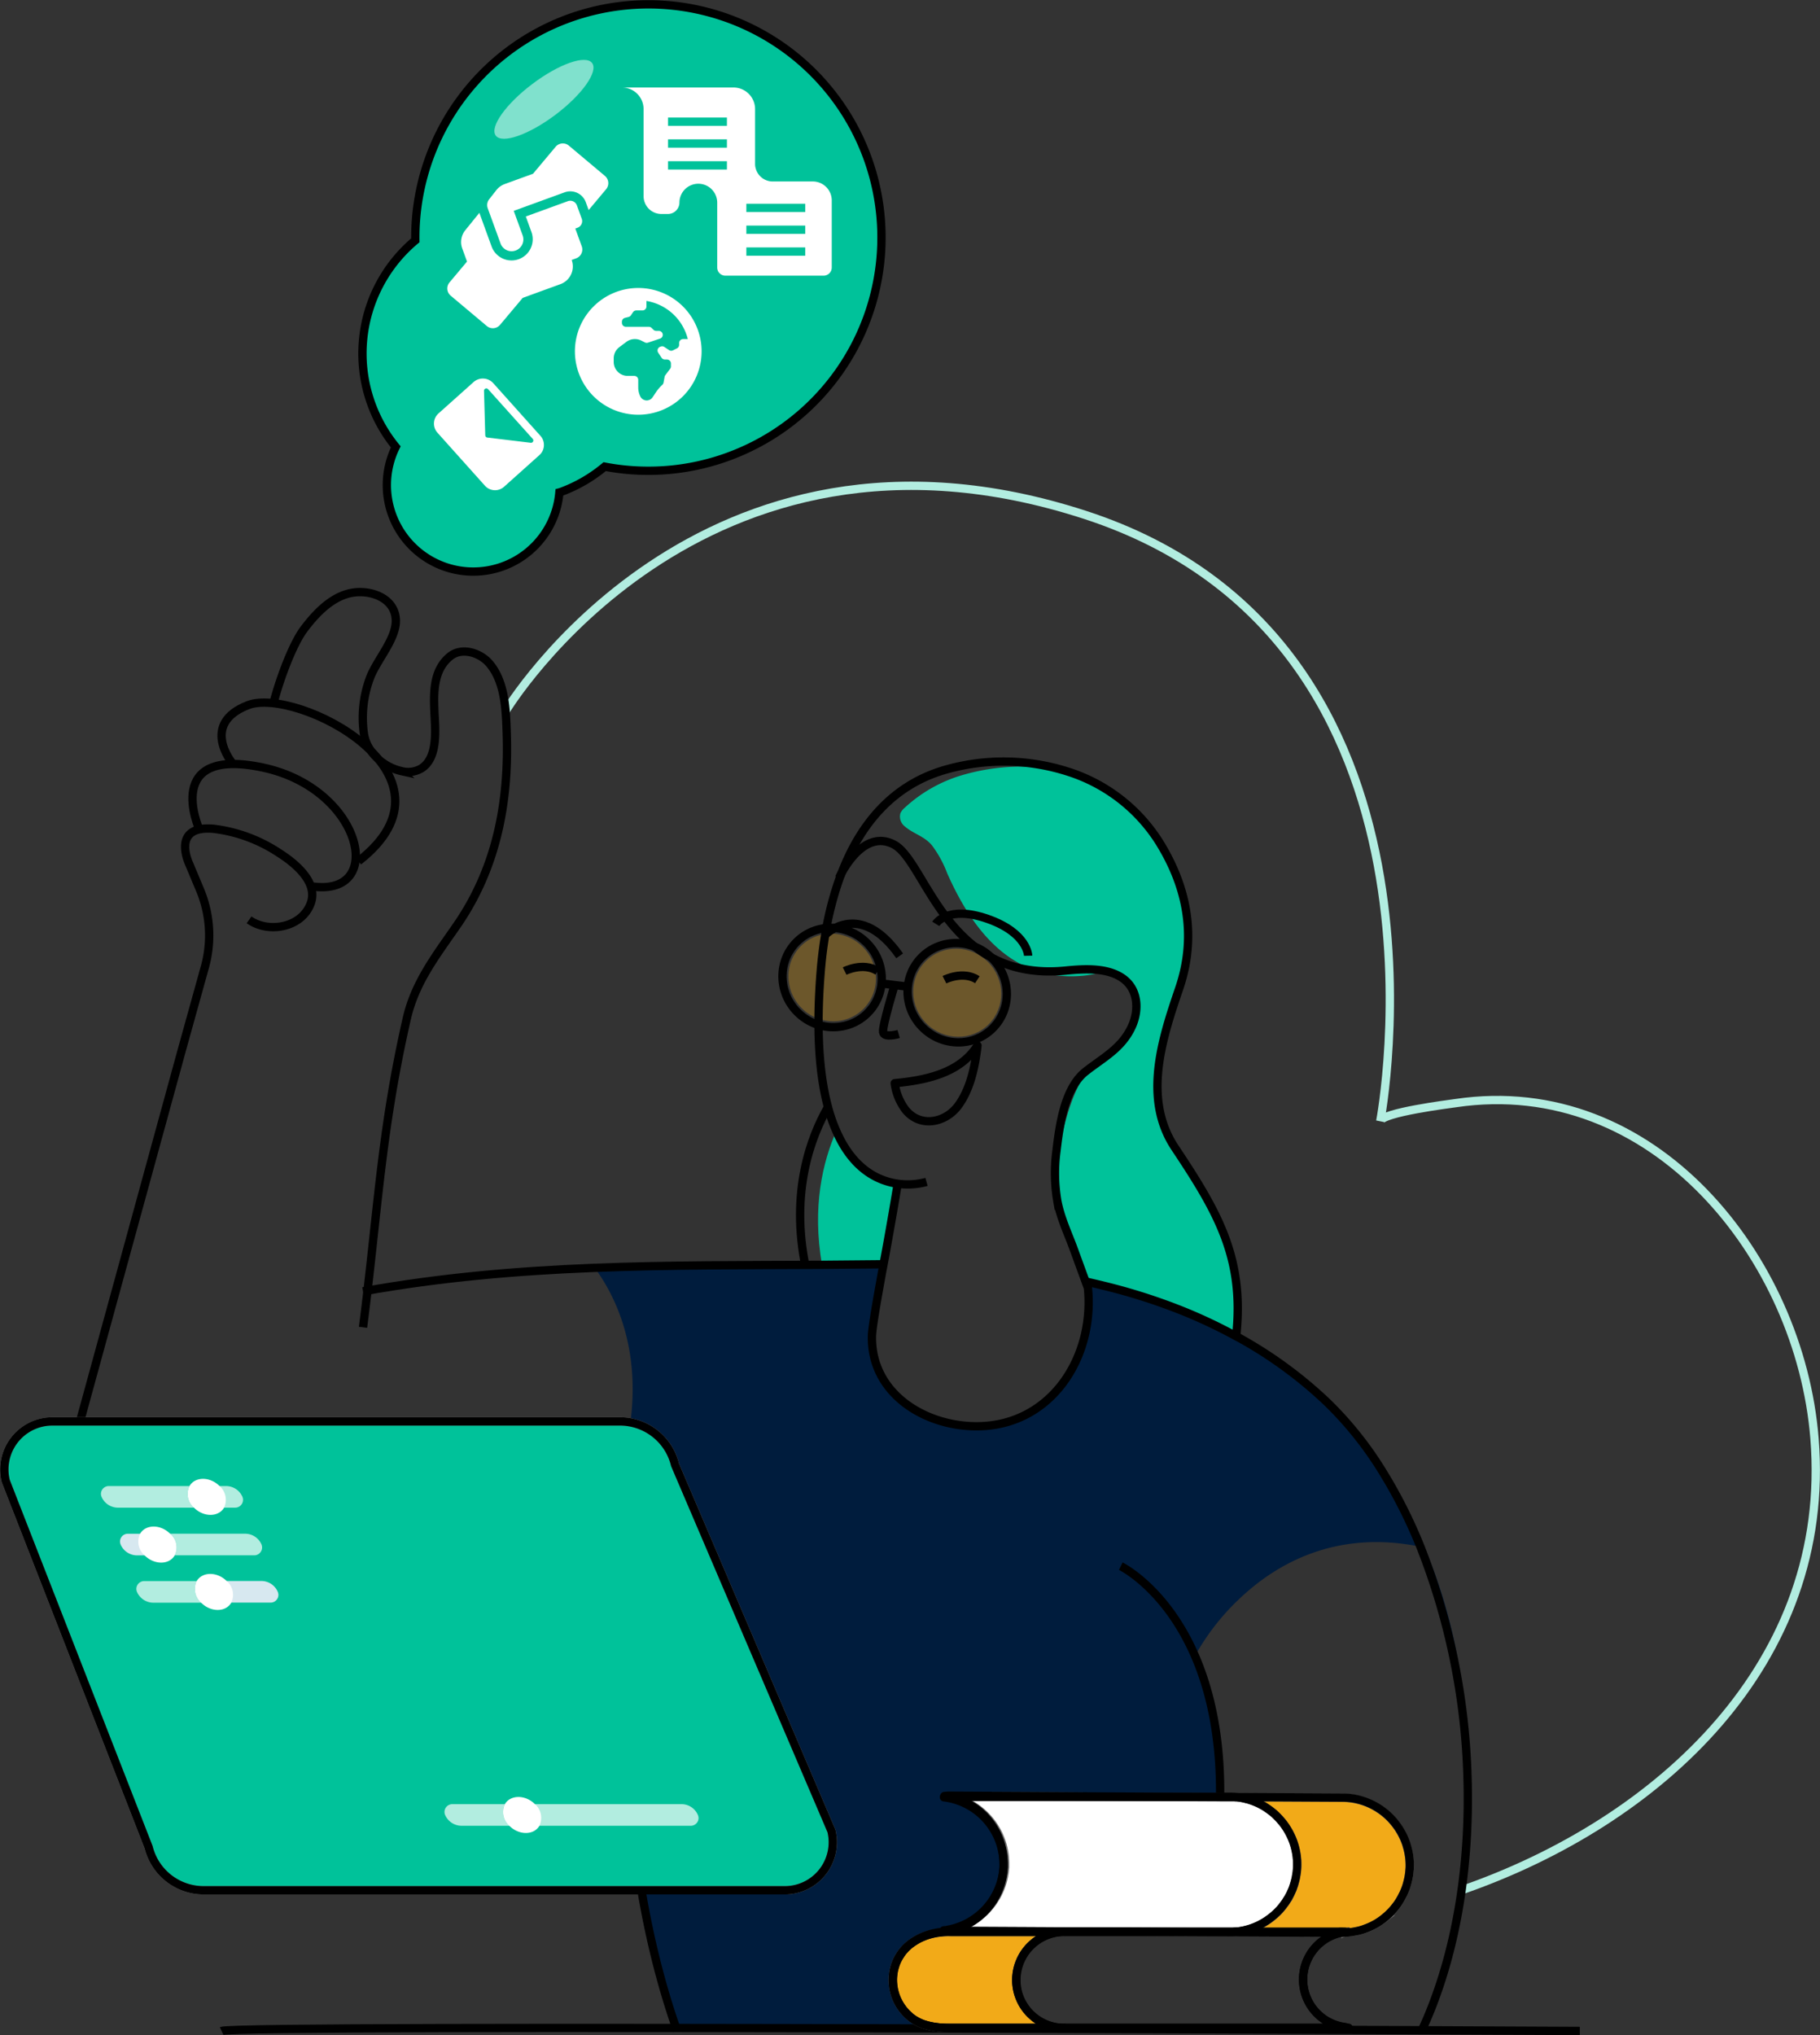 <svg xmlns="http://www.w3.org/2000/svg" width="438.054" height="489.601" viewBox="0 0 438.054 489.601">
  <rect x="0" y="0" width="438.054" height="489.601" fill="#333333" stroke="none"/>
  <g id="Group_5521" data-name="Group 5521" transform="translate(9433.045 20910.046)">
    <ellipse id="Oval" cx="10.466" cy="10.719" rx="10.466" ry="10.719" transform="translate(-9217.636 -20671.414) rotate(-44.95)" fill="#f2aa18" opacity="0.3"/>
    <path id="Path" d="M0,54.225S46.56-23.3,139.63,7.041c92.921,30.343,70.964,145.529,70.9,145.831.406-2.11,16.5-4.121,18.208-4.369,47.486-7.019,82.807,37.149,86.309,80.677,4.349,53.989-37.411,92.228-84.971,108.692" transform="translate(-9311.362 -20793.172)" fill="none" stroke="#b2ede0" stroke-miterlimit="10" stroke-width="2"/>
    <path id="Shape" d="M23.944,183.718C4.314,152.126,12.972,70.662,12.972,70.662L0,71.157C20.883,33.825,10.545,10.728,3.076.679L72.762,0s-.842,4.522-2.794,17.247,11,19,22.785,21.735,22.874-8.862,27.376-18.233S121.4,4.136,121.4,4.136l20.4,5.944c24.429,10.357,40.968,24.87,51.9,41.215a.22.22,0,0,1,.074.1,106.027,106.027,0,0,1,9.144,16.746c7.97,18.4,10.491,37.862,10.357,55.476a163.6,163.6,0,0,0-11.338-55.673c-20.427-4.184-34.8,4.19-43.6,12.564A56.319,56.319,0,0,0,147.7,94.184c3.571,8.217,6.2,19.268,6.048,33.88h2.269c.466,0,.907.02,1.352.06h.451l15.092.074,10.318.06a14.949,14.949,0,0,1,2.447.213,15.736,15.736,0,0,1,5.869,2.194c.233.134.441.287.654.421a13.472,13.472,0,0,1,1.828,1.447,7.127,7.127,0,0,1,.56.54,16.74,16.74,0,0,1,3.467,5.156,5.913,5.913,0,0,1,.292.753,5.544,5.544,0,0,1,.247.748,16.346,16.346,0,0,1,.733,4.874c0,.307-.04.634-.04.941-.04.53-.094,1.025-.174,1.521-.04.267-.094.54-.153.807-.114.52-.248,1.045-.4,1.54a14.393,14.393,0,0,1-.619,1.62,5.945,5.945,0,0,1-.267.6c0,.059-.04.1-.079.153-.114.238-.248.5-.382.733a11.174,11.174,0,0,1-.693,1.134c-.292.446-.619.847-.946,1.253a14.288,14.288,0,0,1-1.04,1.154,13.172,13.172,0,0,1-1.248,1.119l-.5.4a15.045,15.045,0,0,1-1.773,1.154c-.287.154-.6.312-.9.466a.176.176,0,0,1-.1.035c-.347.173-.694.312-1.04.446s-.694.267-1.055.382-.733.213-1.1.292l-.3.055c-.287.064-.575.119-.867.163a14.7,14.7,0,0,1-1.565.183,7.709,7.709,0,0,1-.961.04h.035c.213-.055.426-.074.639-.114h-.1a.553.553,0,0,1-.173,0,8.215,8.215,0,0,0-.991-.04H116.241a11.57,11.57,0,0,0-11.531,11.55,11.179,11.179,0,0,0,.5,3.428,11.539,11.539,0,0,0,10.991,8.1H143a1.621,1.621,0,0,1-.074.252h-7.7L24.4,184.427a7.6,7.6,0,0,1-.456-.709Zm178.591-.02q1.739-3.784,3.16-7.776c-1.407,4.948-2.427,7.776-2.427,7.776Zm-20,0c.446,0,.887-.015,1.328-.055-.441.04-.882.055.772.055Z" transform="translate(-9293.11 -20605.887)" fill="#001c3d"/>
    <path id="Path-2" data-name="Path" d="M19.181,12.631S17.507,22.794,15.773,32c-4.953.054-9.906.094-14.8.134C-1.509,18.193,1.181,7.276,4.376,0,8.4,9.183,14.485,11.977,19.181,12.631Z" transform="translate(-9236.156 -20637.895)" fill="#00c29a"/>
    <path id="Path-3" data-name="Path" d="M80.907,137.031a131.713,131.713,0,0,0-31.933-12.16l-3.646-.629s-2.714-6.172-2.729-6.191c-1.273-3.234-3.383-7.529-4.037-10.937a41.4,41.4,0,0,1-.575-12.229C38.7,88.822,41.524,76,46.626,71.956c4.255-3.348,6.008-2.645,8.42-7.88,1.734-3.735,2.437-10.01-.931-12.764-3.735-3.021-5.33-1.486-9.8-1.02-16.976,1.683-26.68-10.536-32.921-24.658a27,27,0,0,0-3.641-6.667C5.9,16.718,3.326,16.213,1.221,14.4a3,3,0,0,1-1.08-3.17,3.963,3.963,0,0,1,1.08-1.367A34.831,34.831,0,0,1,15.174,2.008,51.018,51.018,0,0,1,40.435,1.22,40.349,40.349,0,0,1,62.263,17.932c7.276,11.546,9.03,23.523,4.953,35.46-4.176,12.224-8.836,26.584-.991,38.347C76.672,107.366,82.968,118.357,80.907,137.031Z" transform="translate(-9216.472 -20725.621)" fill="#00c29a"/>
    <path id="Shape-2" data-name="Shape" d="M10.789,21.066a11.379,11.379,0,0,1-1.288-.08A10.827,10.827,0,0,1,.045,9.257,10.218,10.218,0,0,1,10.244,0h.015a11.287,11.287,0,0,1,1.288.079A10.828,10.828,0,0,1,21,11.808a10.218,10.218,0,0,1-10.173,9.258Z" transform="translate(-9243.272 -20685.426)" fill="#f2aa18" opacity="0.3"/>
    <g id="Group" transform="translate(-9414.561 -20767.602)">
      <path id="Path-4" data-name="Path" d="M125.3,0c-4.953.054-9.906.094-14.8.134C73.173.327,37.446-.193,0,6.523" transform="translate(68.892 161.702)" fill="none" stroke="#000" stroke-miterlimit="10" stroke-width="2"/>
      <path id="Path-5" data-name="Path" d="M0,0C1.422.312,2.828.639,4.235.991A140.672,140.672,0,0,1,20.4,5.944a120.013,120.013,0,0,1,15.766,7.2.03.03,0,0,1,.04,0A103.372,103.372,0,0,1,58.155,29.085,85.838,85.838,0,0,1,72.306,47.159a.218.218,0,0,1,.074.1A119.083,119.083,0,0,1,80.568,63.8a163.6,163.6,0,0,1,11.338,55.67c.54,18.272-1.867,36.465-7.563,52.3q-1.422,3.992-3.16,7.776c-.074.193-.173.367-.248.56" transform="translate(242.827 165.858)" fill="none" stroke="#000" stroke-miterlimit="10" stroke-width="2"/>
      <path id="Path-6" data-name="Path" d="M.417.493V.434A1.625,1.625,0,0,0,.491.181" transform="translate(263.932 345.229)" fill="none" stroke="#000" stroke-miterlimit="10" stroke-width="2"/>
      <path id="Path-7" data-name="Path" d="M0,0S10.778,5.235,17.861,21.581c3.561,8.217,6.2,19.268,6.048,33.88v.04a150.927,150.927,0,0,1-4.161,32.473v.069" transform="translate(251.277 234.335)" fill="none" stroke="#000" stroke-miterlimit="10" stroke-width="2"/>
      <path id="Path-8" data-name="Path" d="M0,26.828c1.9-7.2,4.953-14.617,7.246-17.737C10.852,4.236,15.558-.39,21.611.026c3.888.253,7.707,2.4,7.88,6.662.163,4.621-4.71,9.753-6.276,14.1a27.275,27.275,0,0,0-1.382,13.478c.783,4.408,4.74,7.851,9.01,8.8a6.325,6.325,0,0,0,4.79-.649c4.18-2.645,3.3-9.688,3.135-13.844-.2-4.661-.193-9.931,3.784-13.121,2.922-2.343,7.355-.788,9.51,1.788C55.807,21.7,55.99,28.409,56.178,33.9c.56,16.534-2.378,32.384-12.006,46.3-4.953,7.187-10.055,13.636-12.061,22.453-6.241,27.4-6.934,46.4-10.521,74.223" transform="translate(47.301)" fill="none" stroke="#000" stroke-miterlimit="10" stroke-width="2"/>
      <path id="Path-9" data-name="Path" d="M144.5,289.274c-19.139-54.4-10.075-113.824-10.075-113.824l-102.81,3.26A30.645,30.645,0,0,1,.172,144.84L25.354,53.008,30.8,33.419a28.387,28.387,0,0,0-1.129-18.644L27.107,8.653S22.456-.832,32.883.059a36.475,36.475,0,0,1,15.874,5.87c3.7,2.353,9.332,6.9,7.588,11.952-2.061,5.944-10.139,7.43-14.884,4.086" transform="translate(0 56.879)" fill="none" stroke="#000" stroke-miterlimit="10" stroke-width="2"/>
      <path id="Path-10" data-name="Path" d="M1.566,15.533S-7.241-4.279,16.92.847,46.867,32.374,28.427,29.4" transform="translate(27.85 41.355)" fill="none" stroke="#000" stroke-miterlimit="10" stroke-width="2"/>
      <path id="Path-11" data-name="Path" d="M2.53,14.475S-5.2,5.089,6.354.606s53.494,16.687,26.589,37.54" transform="translate(34.85 26.593)" fill="none" stroke="#000" stroke-miterlimit="10" stroke-width="2"/>
      <path id="Path-12" data-name="Path" d="M25.991,101.12a17.108,17.108,0,0,1-6.89.446C14.386,100.912,8.3,98.1,4.3,88.935a37.148,37.148,0,0,1-2.021-5.8C.235,75.557-.657,65.006.537,50.3c.233-2.828.58-5.7,1.06-8.569A77.294,77.294,0,0,1,5.426,27.1a.07.07,0,0,1,.04-.059C9.834,15.49,17.516,5.742,30.434,1.992a50.854,50.854,0,0,1,29.59.426A40.349,40.349,0,0,1,81.853,19.13c7.276,11.546,9.03,23.523,4.953,35.46-4.176,12.224-8.836,26.584-.991,38.347,10.431,15.652,16.727,26.643,14.706,45.316" transform="translate(178.528 40.77)" fill="none" stroke="#000" stroke-miterlimit="10" stroke-width="2"/>
      <path id="Path-13" data-name="Path" d="M1.331,38.506C-2.464,20.313,2.658,7.048,6.68,0" transform="translate(174.099 123.91)" fill="none" stroke="#000" stroke-miterlimit="10" stroke-width="2"/>
      <path id="Path-14" data-name="Path" d="M0,2.711S8.306-5.972,17.93,7.743" transform="translate(180.125 79.766)" fill="none" stroke="#000" stroke-miterlimit="10" stroke-width="2"/>
    </g>
    <path id="Path-15" data-name="Path" d="M4.413,17.1c3.512,2.273,8.267.862,10.852-2.64C18.073,10.66,19.2,5.589,19.807.987c.04-.332.084-.659.114-.991C15.637,6.731,7.321,8.346,0,9.049a13.428,13.428,0,0,0,2.382,6.107A7.643,7.643,0,0,0,4.413,17.1Z" transform="translate(-9217.698 -20658.504)" fill="none" stroke="#000" stroke-linecap="round" stroke-linejoin="round" stroke-miterlimit="10" stroke-width="2"/>
    <g id="Group-2" data-name="Group" transform="translate(-9249.661 -20707.723)">
      <path id="Path-16" data-name="Path" d="M.49.49.47.47" transform="translate(74.029 96.134)" fill="none" stroke="#000" stroke-miterlimit="10" stroke-width="2"/>
      <path id="Path-17" data-name="Path" d="M0,2.442s2.823-4.572,12.472-1.2,9.763,8.871,9.763,8.871" transform="translate(41.844 17.488)" fill="none" stroke="#000" stroke-miterlimit="10" stroke-width="2"/>
      <path id="Path-18" data-name="Path" d="M0,1S4.458-1.252,7.95,1" transform="translate(19.911 30.295)" fill="none" stroke="#000" stroke-miterlimit="10" stroke-width="2"/>
      <path id="Path-19" data-name="Path" d="M0,1S4.458-1.252,7.925,1" transform="translate(43.934 32.371)" fill="none" stroke="#000" stroke-miterlimit="10" stroke-width="2"/>
      <path id="Path-20" data-name="Path" d="M14.092,82.458s-1.674,10.164-3.408,19.367c-.253,1.308-.5,2.6-.713,3.868-1.134,6.2-2.041,11.7-2.08,13.374C7.6,132.936,20.714,140.935,33.379,140.8c17.772-.193,28.164-16.727,26.489-33.285-1.1-3.021-2.214-6.043-3.309-9.064-1.407-3.873-3.234-7.643-4.027-11.724a39.784,39.784,0,0,1-.228-12.17c.713-6.043,1.887-15.053,6.989-19.094,4.255-3.348,8.7-5.548,11.125-10.783,1.734-3.735,1.654-8.544-1.714-11.3-3.735-3.021-9.644-2.655-14.112-2.214C25.776,34.115,20.982,4.946,13.185.85,6.8-2.523,2,5.045.5,7.854l-.059.119a.119.119,0,0,1-.035.074A8.522,8.522,0,0,0,0,8.874" transform="translate(18.594)" fill="none" stroke="#000" stroke-miterlimit="10" stroke-width="2"/>
      <path id="Path-21" data-name="Path" d="M2.792,0S-.22,9.857.013,11.333s3.745.446,3.745.446" transform="translate(29.156 34.655)" fill="none" stroke="#000" stroke-miterlimit="10" stroke-width="2"/>
      <ellipse id="Oval-2" data-name="Oval" cx="11.803" cy="12.091" rx="11.803" ry="12.091" transform="translate(30.108 36.283) rotate(-44.95)" fill="none" stroke="#000" stroke-miterlimit="10" stroke-width="2"/>
      <ellipse id="Oval-3" data-name="Oval" cx="11.803" cy="12.091" rx="11.803" ry="12.091" transform="translate(0 32.623) rotate(-44.95)" fill="none" stroke="#000" stroke-miterlimit="10" stroke-width="2"/>
    </g>
    <path id="Path-22" data-name="Path" d="M6.32.768,0,0" transform="translate(-9220.873 -20673.445)" fill="none" stroke="#000" stroke-miterlimit="10" stroke-width="2"/>
    <path id="Path-23" data-name="Path" d="M0,.731c3.507-1.644,326.908,0,326.908,0" transform="translate(-9379.711 -20422.176)" fill="none" stroke="#000" stroke-miterlimit="10" stroke-width="2"/>
    <path id="Path-24" data-name="Path" d="M96.225,32.748l.421.04c-.228.04-.5.079-.728.134h-.357l-33.538-.173H58.234L1.887,32.461H1.248a.421.421,0,0,1-.154,0H1.06A6.762,6.762,0,0,1,0,32.386a16.073,16.073,0,0,0,8.237-3.423c.371-.312.753-.609,1.1-.946l.04-.04a2.239,2.239,0,0,0,.228-.213A16.316,16.316,0,0,0,14.419,17.12v-.906A16.345,16.345,0,0,0,1.347.275a.03.03,0,0,0-.04,0C.941.181.52.121.134.062L.961.007a2.754,2.754,0,0,1,.406,0h.654l47.6.248,8.762.04,7.776.04h4.215A16.306,16.306,0,0,1,85.051,16.521a15.354,15.354,0,0,1-.173,2.293,16.311,16.311,0,0,1-15.568,13.9H97.1c-.411.015-.679.015-.872.035Z" transform="translate(-9205.548 -20478)" fill="#fff" stroke="#707070" stroke-width="2"/>
    <path id="Path-25" data-name="Path" d="M33.112,19.694a11.491,11.491,0,0,0,8.163,3.388H13.646c-5.29,0-8.163-1.288-10.258-3.388A11.576,11.576,0,0,1,0,11.531C0,5.2,5.2,0,13.646,0H41.275a11.531,11.531,0,0,0-8.163,19.694Z" transform="translate(-9218.174 -20445.262)" fill="#f2aa18" stroke="#707070" stroke-width="2"/>
    <path id="Path-26" data-name="Path" d="M43,16.43a7.478,7.478,0,0,1-.04.941c-.04.52-.094,1.02-.173,1.521-.04.267-.094.54-.154.807-.114.5-.248,1.04-.4,1.54a14.4,14.4,0,0,1-.619,1.62,5.865,5.865,0,0,1-.267.594c0,.059-.04.1-.079.154-.114.253-.248.5-.381.733-.213.386-.446.768-.693,1.134-.292.446-.619.847-.946,1.253a14.364,14.364,0,0,1-1.04,1.154A13.264,13.264,0,0,1,36.96,29l-.5.4a15.112,15.112,0,0,1-1.773,1.154c-.287.154-.594.312-.9.466a.178.178,0,0,1-.1.035c-.347.173-.693.312-1.04.446s-.693.267-1.055.381-.733.213-1.1.292a17.479,17.479,0,0,1-2.734.4h-.887c.213-.054.426-.074.639-.114a.1.1,0,0,1,.074,0,1.3,1.3,0,0,1-.287-.04.629.629,0,0,1,.193,0H.5A16.246,16.246,0,0,0,10,28.7a14.637,14.637,0,0,0,1.159-1.055,11.214,11.214,0,0,0,.867-.946,7.266,7.266,0,0,0,.575-.728c.114-.139.213-.272.307-.406a6.439,6.439,0,0,0,.5-.773A7.43,7.43,0,0,0,14,23.8a9.723,9.723,0,0,0,.5-1.02c.074-.154.134-.327.233-.5.134-.347.248-.693.362-1.04.159-.5.312-1.02.426-1.535a6.727,6.727,0,0,0,.154-.847.847.847,0,0,0,.04-.213.579.579,0,0,0,.04-.173,5.414,5.414,0,0,1,.074-.56V17.8a11.11,11.11,0,0,0,.1-1.62,4.735,4.735,0,0,0-.04-.748v-.173a4.575,4.575,0,0,0-.059-.734,15.434,15.434,0,0,0-.906-3.907,12.6,12.6,0,0,0-.991-2.174A13.324,13.324,0,0,0,12.66,6.469a5.315,5.315,0,0,0-.406-.52c-.059-.059-.114-.139-.193-.213a7.984,7.984,0,0,0-.847-.946c-.228-.228-.5-.461-.728-.708a7,7,0,0,0-.946-.773c-.327-.233-.54-.4-.827-.594a10.159,10.159,0,0,0-1.347-.827A9.609,9.609,0,0,0,6,1.228,16.811,16.811,0,0,0,4.324.614a2.972,2.972,0,0,0-.6-.154A12.531,12.531,0,0,0,2.11.114C1.838.054,1.57.035,1.283,0h-.04a.223.223,0,0,1-.114,0h.287L16.509.074l10.317.06a14.924,14.924,0,0,1,2.447.213,15.736,15.736,0,0,1,5.909,2.194c.233.134.441.287.654.421a13.413,13.413,0,0,1,1.828,1.446,7.2,7.2,0,0,1,.56.54A16.742,16.742,0,0,1,41.691,10.1a5.889,5.889,0,0,1,.292.753,5.508,5.508,0,0,1,.248.748A16.346,16.346,0,0,1,43,16.43Z" transform="translate(-9136.734 -20477.676)" fill="#f2aa18" stroke="#707070" stroke-width="2"/>
    <g id="Group-3" data-name="Group" transform="translate(-9218.169 -20478.051)">
      <path id="Path-27" data-name="Path" d="M112.174,16.8a7.476,7.476,0,0,1-.04.941c-.04.52-.094,1.02-.173,1.521-.04.267-.094.54-.154.807-.114.5-.248,1.04-.4,1.54a14.4,14.4,0,0,1-.619,1.62,3.467,3.467,0,0,1-.287.594c0,.059-.04.1-.079.154-.114.253-.248.5-.381.733-.213.386-.446.768-.693,1.134-.292.446-.619.847-.946,1.253a14.634,14.634,0,0,1-1.06,1.154,13.265,13.265,0,0,1-1.248,1.119l-.5.4a15.111,15.111,0,0,1-1.773,1.154c-.287.154-.594.312-.9.466a.178.178,0,0,1-.1.035c-.347.173-.693.312-1.04.446s-.693.267-1.055.381-.733.213-1.1.292l-.3.054c-.287.064-.575.119-.867.163a14.682,14.682,0,0,1-1.565.183,7.637,7.637,0,0,1-.961.04h-.079L62.37,32.827l-7.89-.04L1.887,32.52a5.7,5.7,0,0,1-.58-.04c-.441,0-.867-.04-1.308-.074A16.39,16.39,0,0,0,14.419,17.14v-.827A16.345,16.345,0,0,0,1.327.275C.941.2.555.141.154.082A11.283,11.283,0,0,1,1.308.007a2.754,2.754,0,0,1,.406,0h.327L54.633.275,66.521.334h4.215L96,.468a16.8,16.8,0,0,1,2.477.193,16.44,16.44,0,0,1,5.909,2.194c.233.134.441.287.654.421a16.875,16.875,0,0,1,1.828,1.446c.193.173.367.347.56.54a16.742,16.742,0,0,1,3.467,5.156l.292.753a6.618,6.618,0,0,1,.248.748,16.345,16.345,0,0,1,.743,4.884Z" transform="translate(12.264)" fill="none" stroke="#000" stroke-linecap="square" stroke-linejoin="round" stroke-miterlimit="10" stroke-width="2"/>
      <path id="Path-28" data-name="Path" d="M85.016,16.236a14.778,14.778,0,0,1-.079,1.62v.114c-.04.253-.074.5-.114.733a.847.847,0,0,1-.04.213,6.727,6.727,0,0,1-.154.847c-.114.5-.267,1.035-.426,1.535-.114.347-.228.693-.362,1.04-.1.173-.159.347-.233.5a9.723,9.723,0,0,1-.5,1.02,7.43,7.43,0,0,1-.6.991,6.438,6.438,0,0,1-.5.773c-.094.134-.193.267-.307.406a7.266,7.266,0,0,1-.575.728,11.213,11.213,0,0,1-.867.946A15.417,15.417,0,0,1,79.1,28.737a16.246,16.246,0,0,1-9.5,3.754H1.907c-.614,0-1.248-.035-1.887-.094a12.077,12.077,0,0,0,1.233-.213.149.149,0,0,0,.1,0h.035A16.375,16.375,0,0,0,9.63,27.726l.04-.04a16.276,16.276,0,0,0,4.7-10.838v-.639A16.345,16.345,0,0,0,0,.109C.426.054.847.035,1.273.015a.906.906,0,0,1,.327,0,.03.03,0,0,1,.04,0,1.045,1.045,0,0,1,.248,0H68.745A10.146,10.146,0,0,1,70.1.074h.154a.223.223,0,0,0,.114,0h.079l.788.114A12.533,12.533,0,0,1,72.85.535c.193.04.406.094.6.154a16.811,16.811,0,0,1,1.67.611c.461.193.926.426,1.367.659a12.779,12.779,0,0,1,1.347.827c.287.193.56.381.827.594s.634.5.946.773.5.5.728.708c.292.312.58.619.847.946.079.074.134.154.193.213l.406.52A18.689,18.689,0,0,1,83.05,8.524a19.636,19.636,0,0,1,.99,2.176,17.094,17.094,0,0,1,.906,3.908c0,.253.04.5.059.733v.173c.01.223.01.476.01.723Z" transform="translate(12.319 0.275)" fill="none" stroke="#000" stroke-linecap="square" stroke-linejoin="round" stroke-miterlimit="10" stroke-width="2"/>
      <path id="Path-29" data-name="Path" d="M109.634,23.129H13.572a19,19,0,0,1-6.315-.9,11.079,11.079,0,0,1-1.154-.5c-.367-.193-.693-.386-1.02-.58a8.11,8.11,0,0,1-.906-.674c-.287-.253-.555-.5-.807-.753A11.471,11.471,0,0,1,.52,15.011,11.174,11.174,0,0,1,0,11.583a10.1,10.1,0,0,1,.08-1.347,9.669,9.669,0,0,1,.4-1.848A9.411,9.411,0,0,1,1.714,5.713,8.143,8.143,0,0,1,2.829,4.228,10.991,10.991,0,0,1,3.661,3.4,14.706,14.706,0,0,1,13.631.007h95.155a.629.629,0,0,0-.193,0h-.059a.03.03,0,0,0,.04,0,.327.327,0,0,0,.134,0h.1c-.213.04-.426.059-.639.114h-.124a11.555,11.555,0,0,0,.847,22.814c-.471.178-.911.193.743.193Z" transform="translate(0.059 32.731)" fill="none" stroke="#000" stroke-linecap="square" stroke-linejoin="round" stroke-miterlimit="10" stroke-width="2"/>
      <path id="Path-30" data-name="Path" d="M79.152,23.027c-.441.04-.882.054-1.327.054H11.487A11.539,11.539,0,0,1,.5,14.978,11.174,11.174,0,0,1,0,11.551,11.571,11.571,0,0,1,11.532,0H77.825a8.2,8.2,0,0,1,.991.04.535.535,0,0,0,.173,0h.1c-.213.04-.426.059-.639.114h-.114a11.555,11.555,0,0,0,.847,22.814Z" transform="translate(29.768 32.778)" fill="none" stroke="#000" stroke-linecap="square" stroke-linejoin="round" stroke-miterlimit="10" stroke-width="2"/>
      <path id="Path-31" data-name="Path" d="M29.724,11.551A11.531,11.531,0,0,0,41.255,23.082H13.631c-5.275,0-8.163-1.288-10.263-3.388A11.476,11.476,0,0,1,0,11.551C0,5.2,5.181,0,13.631,0H41.255A11.571,11.571,0,0,0,29.724,11.551Z" transform="translate(0 32.778)" fill="none" stroke="#000" stroke-linecap="square" stroke-linejoin="round" stroke-miterlimit="10" stroke-width="2"/>
      <path id="Path-32" data-name="Path" d="M2.1.491H0A10.778,10.778,0,0,0,1.327.436C.887.476.446.491,2.1.491Z" transform="translate(107.593 55.369)" fill="none" stroke="#000" stroke-linecap="square" stroke-linejoin="round" stroke-miterlimit="10" stroke-width="2"/>
      <path id="Path-33" data-name="Path" d="M1.174.491C.793.491.386.431,0,.431H2.1C.634.441.807.491,1.174.491Z" transform="translate(107.593 32.336)" fill="none" stroke="#000" stroke-linecap="square" stroke-linejoin="round" stroke-miterlimit="10" stroke-width="2"/>
    </g>
    <path id="Path-34" data-name="Path" d="M34.73,102.451.345,14.364A11.561,11.561,0,0,1,11.559,0h136.6a13.657,13.657,0,0,1,13.279,10.463l37.644,88.075a11.561,11.561,0,0,1-11.244,14.26H47.97a13.646,13.646,0,0,1-13.24-10.346Z" transform="translate(-9432 -20568.09)" fill="#fff" stroke="#707070" stroke-width="2" opacity="0.54"/>
    <path id="Path-35" data-name="Path" d="M34.73,102.451.345,14.364A11.561,11.561,0,0,1,11.559,0h136.6a13.657,13.657,0,0,1,13.279,10.463l37.644,88.075a11.561,11.561,0,0,1-11.244,14.26H47.97a13.646,13.646,0,0,1-13.24-10.346Z" transform="translate(-9432 -20568.09)" fill="#00c29a" stroke="#707070" stroke-width="2"/>
    <path id="Path-36" data-name="Path" d="M34.73,102.451.345,14.364A11.561,11.561,0,0,1,11.559,0h136.6a13.657,13.657,0,0,1,13.279,10.463l37.644,88.075a11.561,11.561,0,0,1-11.244,14.26H47.97a13.646,13.646,0,0,1-13.24-10.346Z" transform="translate(-9432 -20568.09)" fill="none" stroke="#000" stroke-linecap="square" stroke-linejoin="round" stroke-miterlimit="10" stroke-width="2"/>
    <path id="Path-37" data-name="Path" d="M32.02,94.521.32,13.255A10.664,10.664,0,0,1,10.652,0h126A12.6,12.6,0,0,1,148.9,9.651l34.728,81.235a10.669,10.669,0,0,1-10.372,13.161H44.244A12.6,12.6,0,0,1,32.02,94.521Z" transform="translate(-9424.268 -20563.727)" fill="#00c29a"/>
    <path id="Path-38" data-name="Path" d="M22.378,5.2H4.126A4.309,4.309,0,0,1,.163,2.62,1.922,1.922,0,0,1,0,1.872,1.892,1.892,0,0,1,1.887,0H21.3a4.433,4.433,0,0,0,1.08,5.2Z" transform="translate(-9408.752 -20552.539)" fill="#b2ede0"/>
    <path id="Path-39" data-name="Path" d="M13.352,3.324A1.882,1.882,0,0,1,11.474,5.2H1.534A4.362,4.362,0,0,1,.469,0H9.236A4.309,4.309,0,0,1,13.2,2.561a1.932,1.932,0,0,1,.154.763Z" transform="translate(-9387.906 -20552.539)" fill="#b2ede0"/>
    <path id="Path-40" data-name="Path" d="M8.775,6.933A2.68,2.68,0,0,1,8.6,7.22C7.289,9,4.466,9.167,2.272,7.562a5.944,5.944,0,0,1-.738-.629,4.362,4.362,0,0,1-1.065-5.2A1.684,1.684,0,0,1,.647,1.45C1.94-.338,4.763-.492,6.957,1.1a5.9,5.9,0,0,1,.748.639,4.4,4.4,0,0,1,1.07,5.2Z" transform="translate(-9387.896 -20554.273)" fill="#fff"/>
    <path id="Path-41" data-name="Path" d="M22.106,3.324A1.887,1.887,0,0,1,20.219,5.2H1.055A4.335,4.335,0,0,0,0,0H18a4.309,4.309,0,0,1,3.963,2.576,1.922,1.922,0,0,1,.143.748Z" transform="translate(-9392.069 -20541.074)" fill="#b2ede0"/>
    <path id="Path-42" data-name="Path" d="M13.141,5.2H4.126A4.309,4.309,0,0,1,.163,2.635,1.981,1.981,0,0,1,0,1.877,1.867,1.867,0,0,1,1.872,0H12.086a4.328,4.328,0,0,1,1.055,5.2Z" transform="translate(-9404.154 -20541.063)" fill="#d7e8f0"/>
    <path id="Path-43" data-name="Path" d="M8.773,6.927a1.214,1.214,0,0,1-.163.287c-1.293,1.793-4.121,1.947-6.315.357a6.791,6.791,0,0,1-.768-.644,4.4,4.4,0,0,1-1.065-5.2A1.486,1.486,0,0,1,.64,1.449C1.943-.334,4.766-.5,6.965,1.1a6.37,6.37,0,0,1,.733.629,4.308,4.308,0,0,1,1.075,5.2Z" transform="translate(-9399.787 -20542.793)" fill="#fff"/>
    <path id="Path-44" data-name="Path" d="M15.6,5.2H4.126A4.324,4.324,0,0,1,.163,2.635,1.922,1.922,0,0,1,0,1.887,1.892,1.892,0,0,1,1.887,0H14.508A4.454,4.454,0,0,0,15.6,5.2Z" transform="translate(-9400.227 -20529.676)" fill="#b2ede0"/>
    <path id="Path-45" data-name="Path" d="M20.122,3.338A1.872,1.872,0,0,1,18.245,5.2H1.528A4.419,4.419,0,0,1,.458,0H16.016a4.294,4.294,0,0,1,3.938,2.576A1.932,1.932,0,0,1,20.122,3.338Z" transform="translate(-9386.157 -20529.699)" fill="#d7e8f0"/>
    <path id="Path-46" data-name="Path" d="M8.765,6.927a1.486,1.486,0,0,1-.178.282C7.293,9,4.47,9.156,2.276,7.566a7.336,7.336,0,0,1-.748-.639,4.419,4.419,0,0,1-1.07-5.2,2.219,2.219,0,0,1,.178-.282C1.944-.335,4.767-.493,6.962,1.1a6.934,6.934,0,0,1,.738.629,4.371,4.371,0,0,1,1.065,5.2Z" transform="translate(-9386.157 -20531.398)" fill="#fff"/>
    <path id="Path-47" data-name="Path" d="M15.607,5.2H4.131A4.324,4.324,0,0,1,.168,2.635,1.843,1.843,0,0,1,0,1.887,1.892,1.892,0,0,1,1.887,0H14.513a4.449,4.449,0,0,0,1.1,5.2Z" transform="translate(-9326.063 -20476.012)" fill="#b2ede0"/>
    <path id="Path-48" data-name="Path" d="M47.072,3.338A1.867,1.867,0,0,1,45.2,5.2H1.528A4.419,4.419,0,0,1,.458,0H42.966A4.294,4.294,0,0,1,46.9,2.576a1.932,1.932,0,0,1,.168.763Z" transform="translate(-9311.984 -20476.012)" fill="#b2ede0"/>
    <path id="Path-49" data-name="Path" d="M8.765,6.927a1.486,1.486,0,0,1-.178.282C7.293,9,4.47,9.156,2.276,7.566a6.835,6.835,0,0,1-.748-.639,4.419,4.419,0,0,1-1.07-5.2,2.219,2.219,0,0,1,.178-.282C1.944-.335,4.767-.493,6.962,1.1a6.934,6.934,0,0,1,.738.629,4.369,4.369,0,0,1,1.065,5.2Z" transform="translate(-9311.984 -20477.738)" fill="#fff"/>
    <g id="Group_5287" data-name="Group 5287">
      <path id="Path-50" data-name="Path" d="M88.417,108.67A55.971,55.971,0,0,1,58.3,111.216a35.534,35.534,0,0,1-10.4,6.038,4.469,4.469,0,0,1-.5.163A20.8,20.8,0,1,1,8.018,106.466a35.489,35.489,0,0,1,4.71-49.7,56.1,56.1,0,1,1,75.689,51.9Z" transform="translate(-9345.806 -20909)" fill="#00c29a"/>
      <path id="Path-51" data-name="Path" d="M88.417,108.67A55.971,55.971,0,0,1,58.3,111.216a35.534,35.534,0,0,1-10.4,6.038,4.469,4.469,0,0,1-.5.163A20.8,20.8,0,1,1,8.018,106.466a35.489,35.489,0,0,1,4.71-49.7,56.1,56.1,0,1,1,75.689,51.9Z" transform="translate(-9345.806 -20909)" fill="none" stroke="#000" stroke-miterlimit="10" stroke-width="2"/>
      <ellipse id="Oval-4" data-name="Oval" cx="14.51" cy="4.63" rx="14.51" ry="4.63" transform="matrix(0.799, -0.602, 0.602, 0.799, -9316.504, -20881.113)" fill="#fff" opacity="0.5"/>
      <g id="Group_5109" data-name="Group 5109" transform="translate(-9283.34 -20888.996)">
        <path id="Path-52" data-name="Path" d="M50.487,27.187V43.311a1.957,1.957,0,0,1-1.957,1.957H24.876a1.957,1.957,0,0,1-1.957-1.957v-15.6a4.6,4.6,0,0,0-1.333-3.227,4.546,4.546,0,0,0-7.76,3.227,2.776,2.776,0,0,1-2.776,2.721H9.488A4.289,4.289,0,0,1,5.2,26.147V5.2A5.2,5.2,0,0,0,0,0H26.8a5.2,5.2,0,0,1,5.233,5.2V18.386a3.54,3.54,0,0,0,.146,1.062,4.227,4.227,0,0,0,4.081,3.158h9.675a4.56,4.56,0,0,1,4.553,4.581Z" fill="#fff"/>
        <g id="Group-4" data-name="Group" transform="translate(11.084 8.219)">
          <path id="Path-53" data-name="Path" d="M0,.49H14.173" transform="translate(0 -0.49)" fill="#fff" stroke="#00c29a" stroke-miterlimit="10" stroke-width="2"/>
          <path id="Path-54" data-name="Path" d="M0,.49H14.173" transform="translate(0 4.764)" fill="#fff" stroke="#00c29a" stroke-miterlimit="10" stroke-width="2"/>
          <path id="Path-55" data-name="Path" d="M0,.49H14.173" transform="translate(0 10.025)" fill="#fff" stroke="#00c29a" stroke-miterlimit="10" stroke-width="2"/>
          <path id="Path-56" data-name="Path" d="M0,.49H14.18" transform="translate(18.851 20.256)" fill="#fff" stroke="#00c29a" stroke-miterlimit="10" stroke-width="2"/>
          <path id="Path-57" data-name="Path" d="M0,.49H14.18" transform="translate(18.851 25.51)" fill="#fff" stroke="#00c29a" stroke-miterlimit="10" stroke-width="2"/>
          <path id="Path-58" data-name="Path" d="M0,.49H14.18" transform="translate(18.851 30.764)" fill="#fff" stroke="#00c29a" stroke-miterlimit="10" stroke-width="2"/>
        </g>
      </g>
      <path id="Icon_awesome-globe-africa" data-name="Icon awesome-globe-africa" d="M15.247.563A15.247,15.247,0,1,0,30.494,15.81,15.247,15.247,0,0,0,15.247.563Zm9.837,13.249v.426a.953.953,0,0,1-.527.852l-.946.473a.952.952,0,0,1-.955-.06l-1.12-.746a.954.954,0,0,0-.83-.111l-.163.054a.952.952,0,0,0-.491,1.432l.814,1.221a.952.952,0,0,0,.792.424h.5a.953.953,0,0,1,.953.953v.7A.954.954,0,0,1,22.92,20l-1.152,1.536a.957.957,0,0,0-.174.4l-.264,1.4a.955.955,0,0,1-.293.526A9.813,9.813,0,0,0,19.5,25.657l-.8,1.2a1.706,1.706,0,0,1-2.946-.183,4.851,4.851,0,0,1-.512-2.17V22.665a.953.953,0,0,0-.953-.953H12.7a3.359,3.359,0,0,1-3.359-3.359v-.864A3.36,3.36,0,0,1,10.688,14.8l1.7-1.272a3.361,3.361,0,0,1,2.015-.672h.055a3.352,3.352,0,0,1,1.5.355l.9.452a.952.952,0,0,0,.727.052l2.909-.97a.953.953,0,0,0-.3-1.857h-.62a.953.953,0,0,1-.674-.279l-.425-.425A.953.953,0,0,0,17.8,9.9H12.265a.953.953,0,0,1-.953-.953V8.683a.954.954,0,0,1,.722-.925l.888-.222a.955.955,0,0,0,.562-.4l.5-.745a.952.952,0,0,1,.792-.424h1.488a.953.953,0,0,0,.953-.953V3.685a12.313,12.313,0,0,1,9.955,9.173H26.037a.953.953,0,0,0-.953.954Z" transform="translate(-9294.671 -20841.328)" fill="#fff"/>
      <path id="Icon_awesome-hands-helping" data-name="Icon awesome-hands-helping" d="M34.571,13.6H23.8v3.967a5.1,5.1,0,1,1-10.2,0V8.954L9,11.717A4.524,4.524,0,0,0,6.8,15.6v3.35L1.133,22.223a2.262,2.262,0,0,0-.829,3.1l5.667,9.819a2.268,2.268,0,0,0,3.1.829L16.4,31.742H26.07A4.538,4.538,0,0,0,30.6,27.2h1.133A2.265,2.265,0,0,0,34,24.937V20.4h.567a1.7,1.7,0,0,0,1.7-1.7V15.3a1.7,1.7,0,0,0-1.7-1.7Zm10.463-2.65L39.367,1.133A2.268,2.268,0,0,0,36.271.3L28.946,4.534h-7.24a4.568,4.568,0,0,0-2.4.687L16.931,6.7a2.252,2.252,0,0,0-1.063,1.92v8.947a2.834,2.834,0,1,0,5.667,0V11.335H34.571A3.97,3.97,0,0,1,38.538,15.3v2.019L44.2,14.046a2.269,2.269,0,0,0,.829-3.1Z" transform="matrix(0.94, -0.342, 0.342, 0.94, -9333.513, -20862.609)" fill="#fff"/>
      <g id="Group_5286" data-name="Group 5286" transform="translate(-9328.597 -20818.98)">
        <path id="Path-59" data-name="Path" d="M26.464,15.846a3.231,3.231,0,0,1-1.083,2.57l-8.5,7.615a3.263,3.263,0,0,1-4.623-.258L.836,13.024A3.275,3.275,0,0,1,1.088,8.4L9.591.8a3.37,3.37,0,0,1,4.623.252l11.419,12.74a3.206,3.206,0,0,1,.831,2.053Z" fill="#fff"/>
        <path id="Path-60" data-name="Path" d="M11.237,13.084.794,11.824A.561.561,0,0,1,.3,11.283L0,.575A.561.561,0,0,1,.976.185L11.728,12.152a.561.561,0,0,1-.491.932Z" transform="translate(12.047 2.371)" fill="#00c29a"/>
      </g>
    </g>
  </g>
</svg>
